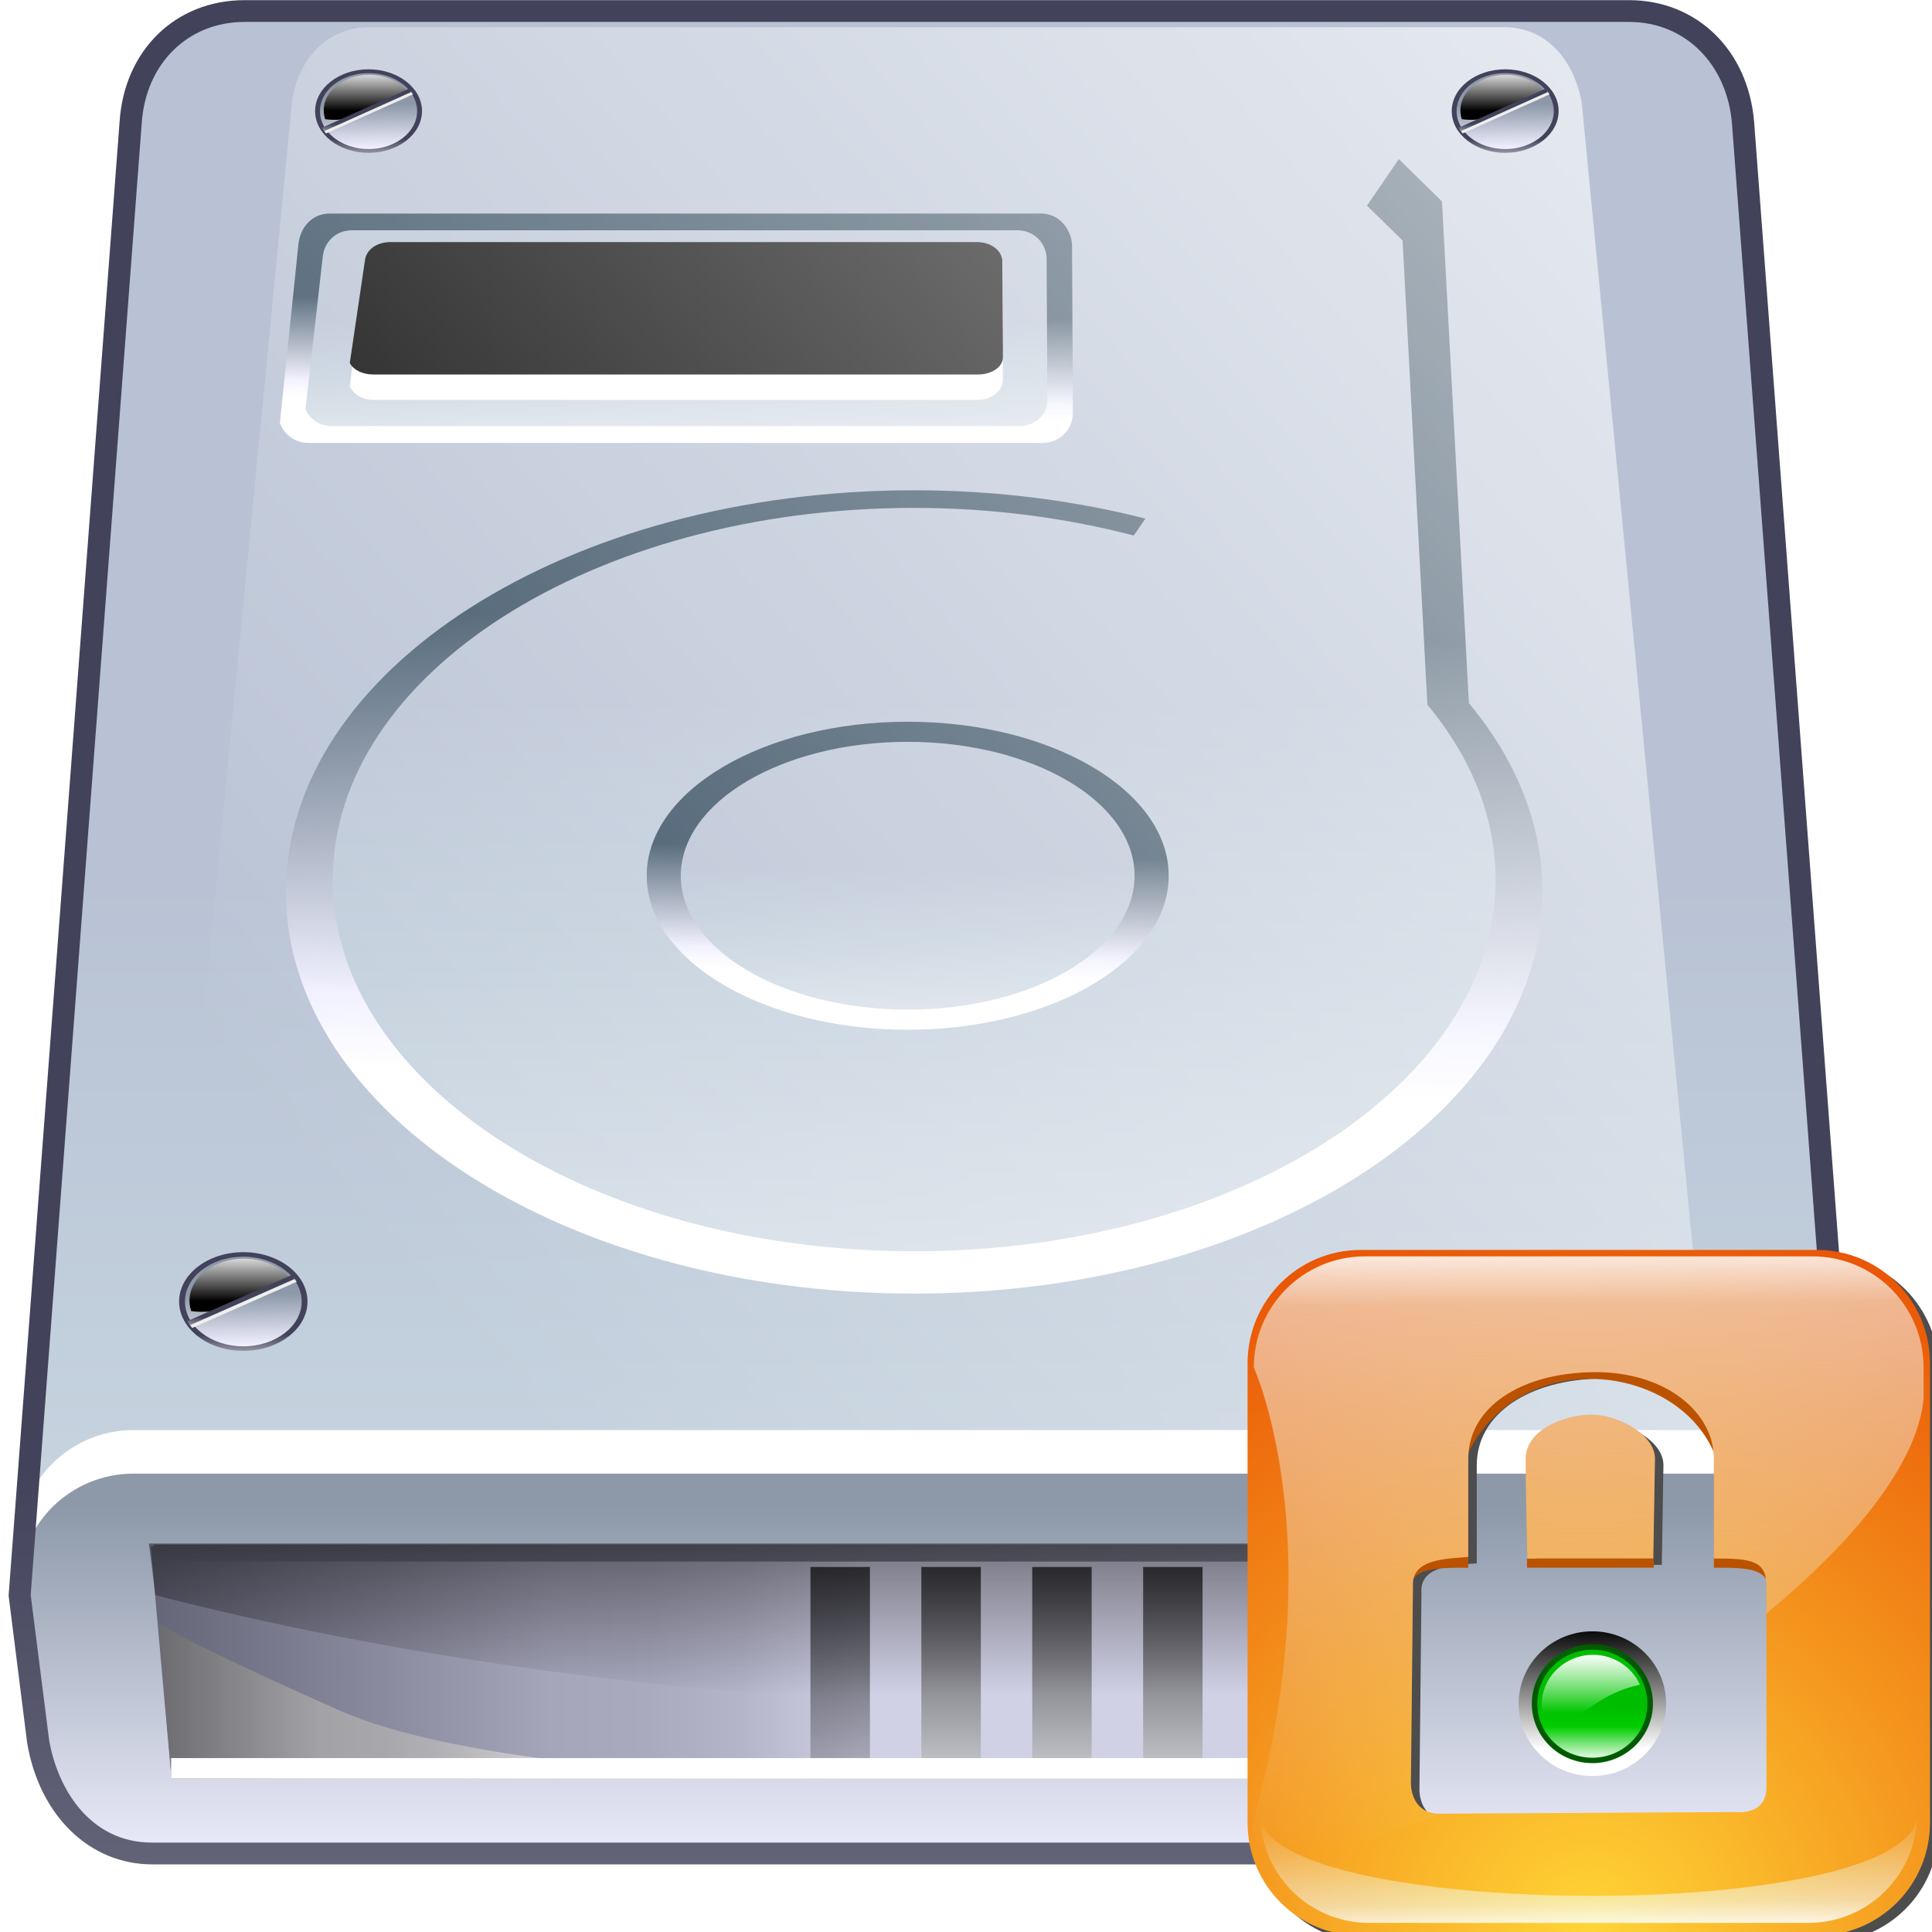<?xml version="1.0" encoding="UTF-8" standalone="no"?>
<svg
   xmlns:a="http://ns.adobe.com/AdobeSVGViewerExtensions/3.0/"
   xmlns:dc="http://purl.org/dc/elements/1.1/"
   xmlns:cc="http://creativecommons.org/ns#"
   xmlns:rdf="http://www.w3.org/1999/02/22-rdf-syntax-ns#"
   xmlns:svg="http://www.w3.org/2000/svg"
   xmlns="http://www.w3.org/2000/svg"
   xmlns:xlink="http://www.w3.org/1999/xlink"
   xmlns:sodipodi="http://sodipodi.sourceforge.net/DTD/sodipodi-0.dtd"
   xmlns:inkscape="http://www.inkscape.org/namespaces/inkscape"
   width="32mm"
   height="32mm"
   viewBox="-0.135 -0.009 114 117"
   overflow="visible"
   enable-background="new -0.135 -0.009 114 117"
   xml:space="preserve"
   id="svg5051"
   sodipodi:version="0.32"
   inkscape:version="0.92.2 5c3e80d, 2017-08-06"
   sodipodi:docname="stegfs.svg"
   version="1.1"><defs
     id="defs5651"><linearGradient
       inkscape:collect="always"
       xlink:href="#XMLID_1_"
       id="linearGradient5657"
       gradientUnits="userSpaceOnUse"
       x1="57.165"
       y1="178.789"
       x2="57.165"
       y2="55.42" /><linearGradient
       inkscape:collect="always"
       xlink:href="#XMLID_2_"
       id="linearGradient5658"
       gradientUnits="userSpaceOnUse"
       x1="57.165"
       y1="122.151"
       x2="57.165"
       y2="94.593" /><linearGradient
       inkscape:collect="always"
       xlink:href="#XMLID_3_"
       id="linearGradient5659"
       gradientUnits="userSpaceOnUse"
       x1="57.165"
       y1="162.114"
       x2="57.164"
       y2="91.85" /><linearGradient
       inkscape:collect="always"
       xlink:href="#XMLID_4_"
       id="linearGradient5660"
       gradientUnits="userSpaceOnUse"
       x1="52.548"
       y1="104.32"
       x2="8.753"
       y2="104.32" /><linearGradient
       inkscape:collect="always"
       xlink:href="#XMLID_5_"
       id="linearGradient5661"
       gradientUnits="userSpaceOnUse"
       x1="78.529"
       y1="115.325"
       x2="78.529"
       y2="98.078" /><linearGradient
       inkscape:collect="always"
       xlink:href="#XMLID_6_"
       id="linearGradient5662"
       gradientUnits="userSpaceOnUse"
       x1="71.701"
       y1="115.325"
       x2="71.701"
       y2="98.078" /><linearGradient
       inkscape:collect="always"
       xlink:href="#XMLID_7_"
       id="linearGradient5663"
       gradientUnits="userSpaceOnUse"
       x1="64.871"
       y1="115.325"
       x2="64.871"
       y2="98.078" /><linearGradient
       inkscape:collect="always"
       xlink:href="#XMLID_8_"
       id="linearGradient5664"
       gradientUnits="userSpaceOnUse"
       x1="58.044"
       y1="115.325"
       x2="58.044"
       y2="98.078" /><linearGradient
       inkscape:collect="always"
       xlink:href="#XMLID_9_"
       id="linearGradient5665"
       gradientUnits="userSpaceOnUse"
       x1="51.214"
       y1="115.325"
       x2="51.214"
       y2="98.078" /><linearGradient
       inkscape:collect="always"
       xlink:href="#XMLID_10_"
       id="linearGradient5666"
       gradientUnits="userSpaceOnUse"
       x1="33.728"
       y1="106.732"
       x2="9.236"
       y2="106.732" /><linearGradient
       inkscape:collect="always"
       xlink:href="#XMLID_11_"
       id="linearGradient5667"
       gradientUnits="userSpaceOnUse"
       x1="48.765"
       y1="115.318"
       x2="40.905"
       y2="74.569" /><linearGradient
       inkscape:collect="always"
       xlink:href="#XMLID_12_"
       id="linearGradient5668"
       gradientUnits="userSpaceOnUse"
       x1="45.181"
       y1="106.351"
       x2="45.181"
       y2="91.238" /><linearGradient
       inkscape:collect="always"
       xlink:href="#XMLID_13_"
       id="linearGradient5669"
       gradientUnits="userSpaceOnUse"
       x1="97.537"
       y1="109.754"
       x2="97.537"
       y2="102.057" /><linearGradient
       inkscape:collect="always"
       xlink:href="#XMLID_14_"
       id="linearGradient5670"
       gradientUnits="userSpaceOnUse"
       x1="97.536"
       y1="113.801"
       x2="97.536"
       y2="107.157" /><linearGradient
       inkscape:collect="always"
       xlink:href="#XMLID_15_"
       id="linearGradient5671"
       gradientUnits="userSpaceOnUse"
       x1="93.163"
       y1="100.348"
       x2="95.823"
       y2="104.337" /><linearGradient
       inkscape:collect="always"
       xlink:href="#XMLID_16_"
       id="linearGradient5672"
       gradientUnits="userSpaceOnUse"
       x1="97.438"
       y1="103.69"
       x2="97.438"
       y2="107.485" /><linearGradient
       inkscape:collect="always"
       xlink:href="#XMLID_17_"
       id="linearGradient5673"
       gradientUnits="userSpaceOnUse"
       x1="55.388"
       y1="68"
       x2="56.299"
       y2="39.301" /><linearGradient
       inkscape:collect="always"
       xlink:href="#XMLID_18_"
       id="linearGradient5674"
       gradientUnits="userSpaceOnUse"
       x1="55.77"
       y1="114.116"
       x2="55.77"
       y2="43.821" /><linearGradient
       inkscape:collect="always"
       xlink:href="#XMLID_19_"
       id="linearGradient5675"
       gradientUnits="userSpaceOnUse"
       x1="55.176"
       y1="61.081"
       x2="55.42"
       y2="53.392" /><linearGradient
       inkscape:collect="always"
       xlink:href="#XMLID_20_"
       id="linearGradient5676"
       gradientUnits="userSpaceOnUse"
       x1="55.371"
       y1="72.432"
       x2="55.371"
       y2="54.501" /><linearGradient
       inkscape:collect="always"
       xlink:href="#XMLID_21_"
       id="linearGradient5677"
       gradientUnits="userSpaceOnUse"
       x1="41.144"
       y1="25.618"
       x2="41.343"
       y2="19.323" /><linearGradient
       inkscape:collect="always"
       xlink:href="#XMLID_22_"
       id="linearGradient5678"
       gradientUnits="userSpaceOnUse"
       x1="41.125"
       y1="33.374"
       x2="41.125"
       y2="20.262" /><linearGradient
       inkscape:collect="always"
       xlink:href="#XMLID_23_"
       id="linearGradient5679"
       gradientUnits="userSpaceOnUse"
       x1="138.234"
       y1="-17.351"
       x2="23.444"
       y2="79.674" /><linearGradient
       inkscape:collect="always"
       xlink:href="#XMLID_24_"
       id="linearGradient5680"
       gradientUnits="userSpaceOnUse"
       x1="14.532"
       y1="86.127"
       x2="14.447"
       y2="81.227" /><linearGradient
       inkscape:collect="always"
       xlink:href="#XMLID_25_"
       id="linearGradient5681"
       gradientUnits="userSpaceOnUse"
       x1="14.35"
       y1="78.496"
       x2="14.35"
       y2="81.653" /><linearGradient
       inkscape:collect="always"
       xlink:href="#XMLID_26_"
       id="linearGradient5682"
       gradientUnits="userSpaceOnUse"
       x1="14.455"
       y1="84.905"
       x2="14.455"
       y2="83.75" /><linearGradient
       inkscape:collect="always"
       xlink:href="#XMLID_27_"
       id="linearGradient5683"
       gradientUnits="userSpaceOnUse"
       x1="14.307"
       y1="83.223"
       x2="14.307"
       y2="82.636" /><linearGradient
       inkscape:collect="always"
       xlink:href="#XMLID_28_"
       id="linearGradient5684"
       gradientUnits="userSpaceOnUse"
       x1="98.617"
       y1="86.127"
       x2="98.532"
       y2="81.227" /><linearGradient
       inkscape:collect="always"
       xlink:href="#XMLID_29_"
       id="linearGradient5685"
       gradientUnits="userSpaceOnUse"
       x1="98.436"
       y1="78.496"
       x2="98.436"
       y2="81.653" /><linearGradient
       inkscape:collect="always"
       xlink:href="#XMLID_30_"
       id="linearGradient5686"
       gradientUnits="userSpaceOnUse"
       x1="98.54"
       y1="84.905"
       x2="98.54"
       y2="83.75" /><linearGradient
       inkscape:collect="always"
       xlink:href="#XMLID_31_"
       id="linearGradient5687"
       gradientUnits="userSpaceOnUse"
       x1="98.393"
       y1="83.223"
       x2="98.393"
       y2="82.636" /><linearGradient
       inkscape:collect="always"
       xlink:href="#XMLID_32_"
       id="linearGradient5688"
       gradientUnits="userSpaceOnUse"
       x1="22.233"
       y1="10.741"
       x2="22.162"
       y2="6.59" /><linearGradient
       inkscape:collect="always"
       xlink:href="#XMLID_33_"
       id="linearGradient5689"
       gradientUnits="userSpaceOnUse"
       x1="22.081"
       y1="4.278"
       x2="22.081"
       y2="6.949" /><linearGradient
       inkscape:collect="always"
       xlink:href="#XMLID_34_"
       id="linearGradient5690"
       gradientUnits="userSpaceOnUse"
       x1="22.168"
       y1="9.703"
       x2="22.168"
       y2="8.725" /><linearGradient
       inkscape:collect="always"
       xlink:href="#XMLID_35_"
       id="linearGradient5691"
       gradientUnits="userSpaceOnUse"
       x1="22.044"
       y1="8.279"
       x2="22.044"
       y2="7.782" /><linearGradient
       inkscape:collect="always"
       xlink:href="#XMLID_36_"
       id="linearGradient5692"
       gradientUnits="userSpaceOnUse"
       x1="92.232"
       y1="10.74"
       x2="92.16"
       y2="6.591" /><linearGradient
       inkscape:collect="always"
       xlink:href="#XMLID_37_"
       id="linearGradient5693"
       gradientUnits="userSpaceOnUse"
       x1="92.082"
       y1="4.278"
       x2="92.082"
       y2="6.949" /><linearGradient
       inkscape:collect="always"
       xlink:href="#XMLID_38_"
       id="linearGradient5694"
       gradientUnits="userSpaceOnUse"
       x1="92.168"
       y1="9.703"
       x2="92.168"
       y2="8.725" /><linearGradient
       inkscape:collect="always"
       xlink:href="#XMLID_39_"
       id="linearGradient5695"
       gradientUnits="userSpaceOnUse"
       x1="92.044"
       y1="8.279"
       x2="92.044"
       y2="7.782" /><filter
       inkscape:collect="always"
       id="filter26743"><feGaussianBlur
         inkscape:collect="always"
         stdDeviation="1.745"
         id="feGaussianBlur26745" /></filter><radialGradient
       inkscape:collect="always"
       xlink:href="#linearGradient26493"
       id="radialGradient26679"
       gradientUnits="userSpaceOnUse"
       gradientTransform="matrix(2.297,0,0,2.307,-262.783,-156.167)"
       cx="202.644"
       cy="119.648"
       fx="202.644"
       fy="119.648"
       r="58.284" /><linearGradient
       id="linearGradient26493"><stop
         style="stop-color:#ffd536;stop-opacity:1;"
         offset="0"
         id="stop26495" /><stop
         style="stop-color:#e84b01;stop-opacity:1;"
         offset="1"
         id="stop26497" /></linearGradient><linearGradient
       inkscape:collect="always"
       xlink:href="#linearGradient26559"
       id="linearGradient26681"
       gradientUnits="userSpaceOnUse"
       x1="202.153"
       y1="4.564"
       x2="202.915"
       y2="106.53" /><linearGradient
       id="linearGradient26559"><stop
         id="stop26561"
         offset="0"
         style="stop-color:#ffffff;stop-opacity:0.862;" /><stop
         style="stop-color:#f3ffff;stop-opacity:0.561;"
         offset="0.083"
         id="stop26563" /><stop
         id="stop26565"
         offset="1"
         style="stop-color:#e8ffff;stop-opacity:0" /></linearGradient><linearGradient
       inkscape:collect="always"
       xlink:href="#linearGradient26578"
       id="linearGradient26683"
       gradientUnits="userSpaceOnUse"
       x1="200.474"
       y1="118.723"
       x2="200.203"
       y2="99.468" /><linearGradient
       id="linearGradient26578"><stop
         style="stop-color:#ffffff;stop-opacity:0.862;"
         offset="0"
         id="stop26580" /><stop
         id="stop26582"
         offset="0.196"
         style="stop-color:#f3ffff;stop-opacity:0.561;" /><stop
         style="stop-color:#e8ffff;stop-opacity:0"
         offset="1"
         id="stop26584" /></linearGradient></defs><sodipodi:namedview
     id="base"
     pagecolor="#ffffff"
     bordercolor="#666666"
     borderopacity="1.0"
     inkscape:pageopacity="0.0"
     inkscape:pageshadow="2"
     inkscape:zoom="4.9119412"
     inkscape:cx="25.033687"
     inkscape:cy="44.801986"
     inkscape:window-width="1990"
     inkscape:window-height="1320"
     inkscape:window-x="644"
     inkscape:window-y="341"
     inkscape:current-layer="svg5051"
     showgrid="true"
     inkscape:window-maximized="0"
     showguides="false"><inkscape:grid
       type="xygrid"
       id="grid283" /></sodipodi:namedview><g
     id="g4196"
     transform="matrix(0.965,0,0,0.965,-0.039,0)"><g
       transform="matrix(1.019,0,0,1,-1.114,0)"
       id="Layer_1_2_"><g
         id="g5055"><linearGradient
           y2="55.42"
           x2="57.165"
           y1="178.789"
           x1="57.165"
           gradientUnits="userSpaceOnUse"
           id="XMLID_1_"><stop
             id="stop5059"
             style="stop-color:rgb(255,255,255)"
             offset="0" /><stop
             id="stop5061"
             style="stop-color:rgb(194,207,220)"
             offset="0.764" /><stop
             id="stop5063"
             style="stop-color:rgb(184,194,212)"
             offset="1" /></linearGradient><path
           inkscape:connector-curvature="0"
           id="path5066"
           style="fill:url(#linearGradient5657)"
           d="M 106.815,7.704 C 106.494,3.683 103.671,0.683 99.794,0.683 h -85.26 c -3.877,0 -6.769,2.913 -7.021,7.021 l -6.833,92.47 1.137,9.111 c 0.633,3.815 3.146,7.021 7.023,7.021 h 96.648 c 3.877,0 6.48,-3.157 7.021,-7.021 l 1.14,-9.111 z" /><path
           inkscape:connector-curvature="0"
           id="path5068"
           style="fill:#ffffff"
           d="M 106.626,89.736 H 7.702 c -3.877,0 -7.021,3.142 -7.021,7.021 l 1.137,9.113 c 0.633,3.813 3.146,7.021 7.023,7.021 h 96.648 c 3.877,0 6.48,-3.159 7.021,-7.021 l 1.14,-9.113 c -0.001,-3.879 -3.147,-7.021 -7.024,-7.021 z" /><linearGradient
           y2="94.593"
           x2="57.165"
           y1="122.151"
           x1="57.165"
           gradientUnits="userSpaceOnUse"
           id="XMLID_2_"><stop
             id="stop5072"
             style="stop-color:rgb(255,255,255)"
             offset="0" /><stop
             id="stop5074"
             style="stop-color:rgb(240,240,255)"
             offset="0.163" /><stop
             id="stop5076"
             style="stop-color:rgb(141,153,169)"
             offset="1" /></linearGradient><path
           inkscape:connector-curvature="0"
           id="path5079"
           style="fill:url(#linearGradient5658)"
           d="M 106.626,92.468 H 7.702 c -3.877,0 -7.021,3.146 -7.021,7.021 l 1.137,9.113 c 0.633,3.813 3.146,7.021 7.023,7.021 h 96.648 c 3.877,0 6.48,-3.156 7.021,-7.021 l 1.14,-9.113 c -0.001,-3.875 -3.147,-7.021 -7.024,-7.021 z" /><path
           inkscape:connector-curvature="0"
           id="path5081"
           style="fill:none"
           d="m 99.796,1.366 h -85.26 c -3.5,0 -6.107,2.625 -6.34,6.388 L 2.717,81.758 c 1.247,-1.109 2.889,-1.787 4.689,-1.787 h 99.516 c 1.799,0 3.437,0.674 4.683,1.783 -1.993,-26.979 -5.468,-73.989 -5.469,-73.995 -0.3,-3.763 -2.907,-6.393 -6.34,-6.393 z" /><linearGradient
           y2="91.85"
           x2="57.165"
           y1="162.114"
           x1="57.165"
           gradientUnits="userSpaceOnUse"
           id="XMLID_3_"><stop
             id="stop5085"
             style="stop-color:rgb(158,158,172)"
             offset="0" /><stop
             id="stop5087"
             style="stop-color:rgb(66,66,91)"
             offset="1" /></linearGradient><path
           inkscape:connector-curvature="0"
           id="path5090"
           style="fill:url(#linearGradient5659)"
           d="M 113.104,83.665 107.499,7.65 C 107.14,3.146 103.973,0 99.796,0 H 14.536 C 10.279,0 7.111,3.15 6.832,7.663 L 1.216,83.678 0,100.123 1.143,109.37 c 0.757,4.568 3.849,7.621 7.7,7.621 h 96.649 c 3.967,0 7.061,-3.059 7.697,-7.61 l 1.14,-9.12 z m -1.269,25.537 c -0.448,3.191 -2.583,6.422 -6.344,6.422 H 8.842 c -3.896,0 -5.855,-3.476 -6.348,-6.449 L 1.36,100.091 2.716,81.758 8.196,7.754 c 0.232,-3.763 2.84,-6.388 6.34,-6.388 h 85.26 c 3.434,0 6.04,2.629 6.34,6.393 0.001,0.006 3.476,47.017 5.469,73.995 0.802,10.854 1.365,18.471 1.365,18.471 z" /><g
           id="g5092"><g
             id="g5094"><g
               id="g5096"><linearGradient
                 y2="104.32"
                 x2="8.753"
                 y1="104.32"
                 x1="52.548"
                 gradientUnits="userSpaceOnUse"
                 id="XMLID_4_"><stop
                   id="stop5100"
                   style="stop-color:rgb(209,209,230)"
                   offset="0" /><stop
                   id="stop5102"
                   style="stop-color:rgb(201,201,222)"
                   offset="0.042" /><stop
                   id="stop5104"
                   style="stop-color:rgb(181,181,202)"
                   offset="0.169" /><stop
                   id="stop5106"
                   style="stop-color:rgb(170,170,191)"
                   offset="0.299" /><stop
                   id="stop5108"
                   style="stop-color:rgb(166,166,187)"
                   offset="0.433" /><stop
                   id="stop5110"
                   style="stop-color:rgb(102,102,121)"
                   offset="0.994" /></linearGradient><path
                 inkscape:connector-curvature="0"
                 id="path5113"
                 style="fill:url(#linearGradient5660)"
                 d="M 80.489,111.606 H 10.032 L 8.753,97.034 h 71.736 z" /><linearGradient
                 y2="98.078"
                 x2="78.529"
                 y1="115.325"
                 x1="78.529"
                 gradientUnits="userSpaceOnUse"
                 id="XMLID_5_"><stop
                   id="stop5117"
                   style="stop-opacity:0;stop-color:rgb(0,0,0)"
                   offset="1%" /><stop
                   id="stop5119"
                   style="stop-color:rgb(0,0,0)"
                   offset="100%" /></linearGradient><path
                 inkscape:connector-curvature="0"
                 id="path5122"
                 style="opacity:0.7;fill:url(#linearGradient5661)"
                 d="M 80.358,98.326 H 76.7 v 12.045 h 3.658 z"
                 a:adobe-blending-mode="multiply" /><linearGradient
                 y2="98.078"
                 x2="71.701"
                 y1="115.325"
                 x1="71.701"
                 gradientUnits="userSpaceOnUse"
                 id="XMLID_6_"><stop
                   id="stop5126"
                   style="stop-color:rgb(255,255,255)"
                   offset="0" /><stop
                   id="stop5128"
                   style="stop-color:rgb(0,0,0)"
                   offset="1" /></linearGradient><path
                 inkscape:connector-curvature="0"
                 id="path5131"
                 style="opacity:0.7;fill:url(#linearGradient5662)"
                 d="m 73.53,98.326 h -3.659 v 12.045 h 3.659 z"
                 a:adobe-blending-mode="multiply" /><linearGradient
                 y2="98.078"
                 x2="64.871"
                 y1="115.325"
                 x1="64.871"
                 gradientUnits="userSpaceOnUse"
                 id="XMLID_7_"><stop
                   id="stop5135"
                   style="stop-color:rgb(255,255,255)"
                   offset="0" /><stop
                   id="stop5137"
                   style="stop-color:rgb(0,0,0)"
                   offset="1" /></linearGradient><path
                 inkscape:connector-curvature="0"
                 id="path5140"
                 style="opacity:0.7;fill:url(#linearGradient5663)"
                 d="m 66.702,98.326 h -3.661 v 12.045 h 3.661 z"
                 a:adobe-blending-mode="multiply" /><linearGradient
                 y2="98.078"
                 x2="58.044"
                 y1="115.325"
                 x1="58.044"
                 gradientUnits="userSpaceOnUse"
                 id="XMLID_8_"><stop
                   id="stop5144"
                   style="stop-color:rgb(255,255,255)"
                   offset="0" /><stop
                   id="stop5146"
                   style="stop-color:rgb(0,0,0)"
                   offset="1" /></linearGradient><path
                 inkscape:connector-curvature="0"
                 id="path5149"
                 style="opacity:0.7;fill:url(#linearGradient5664)"
                 d="m 59.875,98.326 h -3.663 v 12.045 h 3.663 z"
                 a:adobe-blending-mode="multiply" /><linearGradient
                 y2="98.078"
                 x2="51.214"
                 y1="115.325"
                 x1="51.214"
                 gradientUnits="userSpaceOnUse"
                 id="XMLID_9_"><stop
                   id="stop5153"
                   style="stop-opacity:0;stop-color:rgb(0,0,0)"
                   offset="0%" /><stop
                   id="stop5155"
                   style="stop-color:rgb(0,0,0)"
                   offset="100%" /></linearGradient><path
                 inkscape:connector-curvature="0"
                 id="path5158"
                 style="opacity:0.7;fill:url(#linearGradient5665)"
                 d="m 53.045,98.326 h -3.663 v 12.045 h 3.663 z"
                 a:adobe-blending-mode="multiply" /><linearGradient
                 y2="106.732"
                 x2="9.236"
                 y1="106.732"
                 x1="33.728"
                 gradientUnits="userSpaceOnUse"
                 id="XMLID_10_"><stop
                   id="stop5162"
                   style="stop-color:rgb(227,227,227)"
                   offset="0" /><stop
                   id="stop5164"
                   style="stop-color:rgb(206,206,206)"
                   offset="0.123" /><stop
                   id="stop5166"
                   style="stop-color:rgb(186,186,186)"
                   offset="0.277" /><stop
                   id="stop5168"
                   style="stop-color:rgb(175,175,175)"
                   offset="0.433" /><stop
                   id="stop5170"
                   style="stop-color:rgb(171,171,171)"
                   offset="0.596" /><stop
                   id="stop5172"
                   style="stop-color:rgb(110,110,110)"
                   offset="1" /></linearGradient><path
                 inkscape:connector-curvature="0"
                 id="path5175"
                 style="opacity:0.8;fill:url(#linearGradient5666)"
                 d="m 20.364,107.323 c 8.808,3.979 28.99,4.283 28.99,4.283 H 10.032 l -0.796,-9.749 c -0.001,0 1.187,0.976 11.128,5.466 z"
                 a:adobe-blending-mode="multiply" /><path
                 inkscape:connector-curvature="0"
                 id="path5177"
                 style="fill:#ffffff"
                 d="M 81.663,111.608 H 10.005 v -1.288 h 71.658 z" /><path
                 inkscape:connector-curvature="0"
                 id="path5179"
                 style="fill:#ffffff"
                 d="M 80.459,110.584 V 96.953 h 1.272 v 13.631 z" /><linearGradient
                 y2="74.569"
                 x2="40.905"
                 y1="115.318"
                 x1="48.765"
                 gradientUnits="userSpaceOnUse"
                 id="XMLID_11_"><stop
                   id="stop5183"
                   style="stop-color:rgb(158,158,172)"
                   offset="0" /><stop
                   id="stop5185"
                   style="stop-color:rgb(66,66,91)"
                   offset="1" /></linearGradient><path
                 inkscape:connector-curvature="0"
                 id="path5188"
                 style="fill:url(#linearGradient5667)"
                 d="M 81.708,97.988 H 8.931 v -1.066 h 72.777 z" /></g><linearGradient
               y2="91.238"
               x2="45.181"
               y1="106.351"
               x1="45.181"
               gradientUnits="userSpaceOnUse"
               id="XMLID_12_"><stop
                 id="stop5193"
                 style="stop-opacity:0;stop-color:rgb(0,0,0)"
                 offset="0%" /><stop
                 id="stop5195"
                 style="stop-color:rgb(0,0,0)"
                 offset="100%" /></linearGradient><path
               inkscape:connector-curvature="0"
               id="path5198"
               style="opacity:0.7;fill:url(#linearGradient5668)"
               d="m 8.637,96.857 0.402,3.24 c 13.009,3.439 32.607,6.819 53.424,6.819 6.678,0 13.133,-0.228 19.261,-0.645 V 96.856 H 8.637 Z"
               a:adobe-blending-mode="multiply" /></g><g
             id="g5201"><linearGradient
               y2="102.057"
               x2="97.537"
               y1="109.754"
               x1="97.537"
               gradientUnits="userSpaceOnUse"
               id="XMLID_13_"><stop
                 id="stop5205"
                 style="stop-color:rgb(255,255,255)"
                 offset="0%" /><stop
                 id="stop5207"
                 style="stop-color:rgb(0,0,0)"
                 offset="100%" /></linearGradient><path
               inkscape:connector-curvature="0"
               id="path5210"
               style="fill:url(#linearGradient5669)"
               d="m 102.079,106.908 c 0,2.511 -2.033,4.539 -4.541,4.539 -2.51,0 -4.542,-2.028 -4.542,-4.539 0,-2.508 2.032,-4.543 4.542,-4.543 2.508,0 4.541,2.035 4.541,4.543 z" /><g
               id="g5212"><linearGradient
                 y2="107.157"
                 x2="97.536"
                 y1="113.801"
                 x1="97.536"
                 gradientUnits="userSpaceOnUse"
                 id="XMLID_14_"><stop
                   id="stop5216"
                   style="stop-color:rgb(255,255,255)"
                   offset="0.489" /><stop
                   id="stop5218"
                   style="stop-color:rgb(0,205,0)"
                   offset="0.82" /><stop
                   id="stop5220"
                   style="stop-color:rgb(0,189,0)"
                   offset="1" /></linearGradient><path
                 inkscape:connector-curvature="0"
                 id="path5223"
                 style="fill:url(#linearGradient5670)"
                 d="m 101.096,106.908 c 0,1.969 -1.593,3.561 -3.558,3.561 -1.967,0 -3.562,-1.592 -3.562,-3.561 0,-1.966 1.595,-3.559 3.562,-3.559 1.965,10e-4 3.558,1.593 3.558,3.559 z" /><linearGradient
                 y2="104.337"
                 x2="95.823"
                 y1="100.348"
                 x1="93.163"
                 gradientUnits="userSpaceOnUse"
                 id="XMLID_15_"><stop
                   id="stop5227"
                   style="stop-color:rgb(0,149,0)"
                   offset="0.011" /><stop
                   id="stop5229"
                   style="stop-color:rgb(0,144,0)"
                   offset="0.298" /><stop
                   id="stop5231"
                   style="stop-color:rgb(0,91,0)"
                   offset="1" /></linearGradient><path
                 inkscape:connector-curvature="0"
                 id="path5234"
                 style="fill:url(#linearGradient5671)"
                 d="m 93.808,106.908 c 0,2.058 1.674,3.729 3.73,3.729 2.055,0 3.729,-1.671 3.729,-3.729 0,-2.058 -1.675,-3.727 -3.729,-3.727 -2.057,0.001 -3.73,1.67 -3.73,3.727 z m 0.338,0 c 0,-1.87 1.522,-3.389 3.392,-3.389 1.87,0 3.389,1.519 3.389,3.389 0,1.871 -1.52,3.389 -3.389,3.389 -1.869,0 -3.392,-1.518 -3.392,-3.389 z" /><linearGradient
                 y2="107.485"
                 x2="97.438"
                 y1="103.69"
                 x1="97.438"
                 gradientUnits="userSpaceOnUse"
                 id="XMLID_16_"><stop
                   id="stop5238"
                   style="stop-color:rgb(255,255,255)"
                   offset="0" /><stop
                   id="stop5240"
                   style="stop-color:rgb(233,250,233)"
                   offset="0.115" /><stop
                   id="stop5242"
                   style="stop-color:rgb(176,237,176)"
                   offset="0.354" /><stop
                   id="stop5244"
                   style="stop-color:rgb(87,217,87)"
                   offset="0.694" /><stop
                   id="stop5246"
                   style="stop-color:rgb(0,197,0)"
                   offset="1" /></linearGradient><path
                 inkscape:connector-curvature="0"
                 id="path5249"
                 style="fill:url(#linearGradient5672)"
                 d="m 97.551,107.045 c 1.24,-0.914 2.404,-1.227 2.916,-1.325 -0.49,-1.109 -1.601,-1.881 -2.891,-1.881 -1.749,0 -3.167,1.416 -3.167,3.165 0,0.274 0.036,0.54 0.1,0.793 0.514,0.098 1.767,0.189 3.042,-0.752 z" /></g></g></g><g
           id="g5254"><g
             id="g5256"><linearGradient
               y2="39.301"
               x2="56.299"
               y1="68"
               x1="55.388"
               gradientUnits="userSpaceOnUse"
               id="XMLID_17_"><stop
                 id="stop5260"
                 style="stop-color:rgb(255,255,255)"
                 offset="0" /><stop
                 id="stop5262"
                 style="stop-color:rgb(240,240,255)"
                 offset="0.163" /><stop
                 id="stop5264"
                 style="stop-color:rgb(53,76,96)"
                 offset="1" /></linearGradient><path
               inkscape:connector-curvature="0"
               id="path5267"
               style="fill:url(#linearGradient5673)"
               d="m 91.166,45.768 c -0.38,-0.563 -0.794,-1.112 -1.235,-1.649 L 88.275,12.629 85.619,9.975 70.386,32.632 c -4.513,-1.202 -9.441,-1.874 -14.615,-1.874 -21.371,0 -38.694,11.287 -38.694,25.208 0,13.922 17.323,25.205 38.694,25.205 21.37,0 38.694,-11.283 38.694,-25.205 0,-3.631 -1.179,-7.079 -3.299,-10.198 z" /><linearGradient
               y2="43.821"
               x2="55.77"
               y1="114.116"
               x1="55.77"
               gradientUnits="userSpaceOnUse"
               id="XMLID_18_"><stop
                 id="stop5271"
                 style="stop-color:rgb(255,255,255)"
                 offset="0" /><stop
                 id="stop5273"
                 style="stop-color:rgb(194,207,220)"
                 offset="0.764" /><stop
                 id="stop5275"
                 style="stop-color:rgb(184,194,212)"
                 offset="1" /></linearGradient><path
               inkscape:connector-curvature="0"
               id="path5278"
               style="fill:url(#linearGradient5674)"
               d="M 88.522,45.753 C 88.17,45.231 87.789,44.725 87.378,44.224 L 85.848,15.088 83.391,12.631 69.294,33.598 c -4.174,-1.109 -8.736,-1.734 -13.523,-1.734 -19.776,0 -35.806,10.443 -35.806,23.326 0,12.881 16.03,23.324 35.806,23.324 19.775,0 35.805,-10.443 35.805,-23.324 -10e-4,-3.359 -1.091,-6.552 -3.054,-9.437 z" /><linearGradient
               y2="53.392"
               x2="55.42"
               y1="61.081"
               x1="55.176"
               gradientUnits="userSpaceOnUse"
               id="XMLID_19_"><stop
                 id="stop5282"
                 style="stop-color:rgb(255,255,255)"
                 offset="0" /><stop
                 id="stop5284"
                 style="stop-color:rgb(240,240,255)"
                 offset="0.163" /><stop
                 id="stop5286"
                 style="stop-color:rgb(53,76,96)"
                 offset="1" /></linearGradient><path
               inkscape:connector-curvature="0"
               id="path5289"
               style="fill:url(#linearGradient5675)"
               d="m 71.444,54.947 c 0,5.338 -7.197,9.666 -16.073,9.666 -8.877,0 -16.073,-4.328 -16.073,-9.666 0,-5.335 7.196,-9.664 16.073,-9.664 8.876,0 16.073,4.329 16.073,9.664 z" /><linearGradient
               y2="54.501"
               x2="55.371"
               y1="72.432"
               x1="55.371"
               gradientUnits="userSpaceOnUse"
               id="XMLID_20_"><stop
                 id="stop5293"
                 style="stop-color:rgb(255,255,255)"
                 offset="0" /><stop
                 id="stop5295"
                 style="stop-color:rgb(194,207,220)"
                 offset="0.764" /><stop
                 id="stop5297"
                 style="stop-color:rgb(184,194,212)"
                 offset="1" /></linearGradient><path
               inkscape:connector-curvature="0"
               id="path5300"
               style="fill:url(#linearGradient5676)"
               d="m 69.344,54.947 c 0,4.643 -6.256,8.403 -13.973,8.403 -7.717,0 -13.973,-3.761 -13.973,-8.403 0,-4.641 6.256,-8.402 13.973,-8.402 7.717,0 13.973,3.762 13.973,8.402 z" /></g><g
             id="g5303"><linearGradient
               y2="19.323"
               x2="41.343"
               y1="25.618"
               x1="41.144"
               gradientUnits="userSpaceOnUse"
               id="XMLID_21_"><stop
                 id="stop5307"
                 style="stop-color:rgb(255,255,255)"
                 offset="0" /><stop
                 id="stop5309"
                 style="stop-color:rgb(240,240,255)"
                 offset="0.163" /><stop
                 id="stop5311"
                 style="stop-color:rgb(53,76,96)"
                 offset="1" /></linearGradient><path
               inkscape:connector-curvature="0"
               id="path5314"
               style="fill:url(#linearGradient5677)"
               d="m 65.492,15.311 c -0.103,-1.058 -0.861,-1.92 -1.92,-1.92 H 19.77 c -1.061,0 -1.809,0.846 -1.921,1.92 l -1.14,11.217 c 0.249,0.731 0.933,1.257 1.747,1.257 h 45.231 c 1.023,0 1.853,-0.83 1.853,-1.852 v -1.107 z" /><linearGradient
               y2="20.262"
               x2="41.125"
               y1="33.374"
               x1="41.125"
               gradientUnits="userSpaceOnUse"
               id="XMLID_22_"><stop
                 id="stop5318"
                 style="stop-color:rgb(255,255,255)"
                 offset="0" /><stop
                 id="stop5320"
                 style="stop-color:rgb(194,207,220)"
                 offset="0.764" /><stop
                 id="stop5322"
                 style="stop-color:rgb(184,194,212)"
                 offset="1" /></linearGradient><path
               inkscape:connector-curvature="0"
               id="path5325"
               style="fill:url(#linearGradient5678)"
               d="M 63.923,16.083 C 63.826,15.178 63.118,14.444 62.127,14.444 H 21.146 c -0.994,0 -1.694,0.721 -1.798,1.639 l -1.065,9.576 c 0.232,0.623 0.873,1.074 1.634,1.074 h 42.318 c 0.958,0 1.734,-0.71 1.734,-1.583 v -0.945 z" /><path
               inkscape:connector-curvature="0"
               id="path5327"
               style="fill:#ffffff"
               d="m 61.194,16.5 c -0.085,-0.729 -0.708,-1.321 -1.58,-1.321 h -36.08 c -0.874,0 -1.49,0.582 -1.582,1.321 l -0.939,7.722 c 0.206,0.501 0.77,0.864 1.439,0.864 h 37.255 c 0.843,0 1.528,-0.571 1.528,-1.276 v -0.76 z" /><path
               inkscape:connector-curvature="0"
               id="path5329"
               d="m 61.194,16.288 c -0.085,-0.612 -0.708,-1.109 -1.58,-1.109 h -36.08 c -0.874,0 -1.49,0.489 -1.582,1.109 l -0.939,6.478 c 0.206,0.422 0.77,0.726 1.439,0.726 h 37.255 c 0.843,0 1.528,-0.479 1.528,-1.07 v -0.639 z" /></g></g><linearGradient
           y2="79.674"
           x2="23.444"
           y1="-17.351"
           x1="138.234"
           gradientUnits="userSpaceOnUse"
           id="XMLID_23_"><stop
             id="stop5335"
             style="stop-color:rgb(255,255,255)"
             offset="5.747%" /><stop
             id="stop5337"
             style="stop-opacity:0;stop-color:rgb(255,255,255)"
             offset="100%" /></linearGradient><path
           inkscape:connector-curvature="0"
           id="path5340"
           style="opacity:0.85;fill:url(#linearGradient5679)"
           d="M 92.102,1.697 H 22.228 c -2.638,0 -4.411,2.024 -4.777,4.687 L 9.388,91.186 h 4.277 87.001 4.275 L 96.877,6.384 C 96.39,3.782 94.74,1.697 92.102,1.697 Z"
           a:adobe-blending-mode="screen" /><g
           id="g5342"><g
             id="g5344"><g
               id="g5346"><linearGradient
                 y2="81.227"
                 x2="14.447"
                 y1="86.127"
                 x1="14.532"
                 gradientUnits="userSpaceOnUse"
                 id="XMLID_24_"><stop
                   id="stop5350"
                   style="stop-color:rgb(255,255,255)"
                   offset="0" /><stop
                   id="stop5352"
                   style="stop-color:rgb(240,240,255)"
                   offset="0.348" /><stop
                   id="stop5354"
                   style="stop-color:rgb(141,153,169)"
                   offset="1" /><a:midPointStop
                   id="midPointStop5356"
                   style="stop-color:#FFFFFF"
                   offset="0" /><a:midPointStop
                   id="midPointStop5358"
                   style="stop-color:#FFFFFF"
                   offset="0.5" /><a:midPointStop
                   id="midPointStop5360"
                   style="stop-color:#F0F0FF"
                   offset="0.348" /><a:midPointStop
                   id="midPointStop5362"
                   style="stop-color:#F0F0FF"
                   offset="0.5" /><a:midPointStop
                   id="midPointStop5364"
                   style="stop-color:#8D99A9"
                   offset="1" /></linearGradient><path
                 inkscape:connector-curvature="0"
                 id="path5367"
                 style="fill:url(#linearGradient5680)"
                 d="m 18.229,81.667 c 0,1.632 -1.689,2.954 -3.774,2.954 -2.083,0 -3.774,-1.322 -3.774,-2.954 0,-1.631 1.691,-2.955 3.774,-2.955 2.085,0 3.774,1.324 3.774,2.955 z" /><linearGradient
                 y2="81.653"
                 x2="14.35"
                 y1="78.496"
                 x1="14.35"
                 gradientUnits="userSpaceOnUse"
                 id="XMLID_25_"><stop
                   id="stop5371"
                   style="stop-color:rgb(255,255,255)"
                   offset="0" /><stop
                   id="stop5373"
                   style="stop-color:rgb(0,0,0)"
                   offset="1" /><a:midPointStop
                   id="midPointStop5375"
                   style="stop-color:#FFFFFF"
                   offset="0" /><a:midPointStop
                   id="midPointStop5377"
                   style="stop-color:#FFFFFF"
                   offset="0.5" /><a:midPointStop
                   id="midPointStop5379"
                   style="stop-color:#000000"
                   offset="1" /></linearGradient><path
                 inkscape:connector-curvature="0"
                 id="path5382"
                 style="fill:url(#linearGradient5681)"
                 d="m 14.47,81.644 c 1.314,-0.759 2.549,-1.019 3.091,-1.1 -0.521,-0.922 -1.697,-1.564 -3.068,-1.564 -1.852,0 -3.354,1.178 -3.354,2.63 0,0.226 0.039,0.448 0.106,0.657 0.546,0.08 1.873,0.157 3.225,-0.623 z"
                 a:adobe-blending-mode="screen" /><linearGradient
                 y2="83.75"
                 x2="14.455"
                 y1="84.905"
                 x1="14.455"
                 gradientUnits="userSpaceOnUse"
                 id="XMLID_26_"><stop
                   id="stop5386"
                   style="stop-color:rgb(158,158,172)"
                   offset="0" /><stop
                   id="stop5388"
                   style="stop-color:rgb(66,66,91)"
                   offset="1" /><a:midPointStop
                   id="midPointStop5390"
                   style="stop-color:#9E9EAC"
                   offset="0" /><a:midPointStop
                   id="midPointStop5392"
                   style="stop-color:#9E9EAC"
                   offset="0.5" /><a:midPointStop
                   id="midPointStop5394"
                   style="stop-color:#42425B"
                   offset="1" /></linearGradient><path
                 inkscape:connector-curvature="0"
                 id="path5397"
                 style="fill:url(#linearGradient5682)"
                 d="m 10.501,81.667 c 0,1.707 1.773,3.097 3.953,3.097 2.18,0 3.953,-1.39 3.953,-3.097 0,-1.707 -1.773,-3.096 -3.953,-3.096 -2.18,0 -3.953,1.389 -3.953,3.096 z m 0.359,0 c 0,-1.552 1.612,-2.814 3.595,-2.814 1.982,0 3.594,1.263 3.594,2.814 0,1.551 -1.612,2.813 -3.594,2.813 -1.983,-0.001 -3.595,-1.261 -3.595,-2.813 z" /><g
                 id="g5399"><path
                   inkscape:connector-curvature="0"
                   id="path5401"
                   style="fill:#eeeeee"
                   d="m 11.307,83.327 6.437,-2.896 -0.182,-0.247 -6.438,2.894 z" /><linearGradient
                   y2="82.636"
                   x2="14.307"
                   y1="83.223"
                   x1="14.307"
                   gradientUnits="userSpaceOnUse"
                   id="XMLID_27_"><stop
                     id="stop5405"
                     style="stop-color:rgb(158,158,172)"
                     offset="0" /><stop
                     id="stop5407"
                     style="stop-color:rgb(66,66,91)"
                     offset="1" /><a:midPointStop
                     id="midPointStop5409"
                     style="stop-color:#9E9EAC"
                     offset="0" /><a:midPointStop
                     id="midPointStop5411"
                     style="stop-color:#9E9EAC"
                     offset="0.5" /><a:midPointStop
                     id="midPointStop5413"
                     style="stop-color:#42425B"
                     offset="1" /></linearGradient><path
                   inkscape:connector-curvature="0"
                   id="path5416"
                   style="fill:url(#linearGradient5683)"
                   d="m 11.18,83.15 6.435,-2.896 -0.182,-0.248 -6.434,2.895 z" /></g></g><g
               id="g5420"><linearGradient
                 y2="81.227"
                 x2="98.532"
                 y1="86.127"
                 x1="98.617"
                 gradientUnits="userSpaceOnUse"
                 id="XMLID_28_"><stop
                   id="stop5424"
                   style="stop-color:rgb(255,255,255)"
                   offset="0" /><stop
                   id="stop5426"
                   style="stop-color:rgb(240,240,255)"
                   offset="0.348" /><stop
                   id="stop5428"
                   style="stop-color:rgb(141,153,169)"
                   offset="1" /><a:midPointStop
                   id="midPointStop5430"
                   style="stop-color:#FFFFFF"
                   offset="0" /><a:midPointStop
                   id="midPointStop5432"
                   style="stop-color:#FFFFFF"
                   offset="0.5" /><a:midPointStop
                   id="midPointStop5434"
                   style="stop-color:#F0F0FF"
                   offset="0.348" /><a:midPointStop
                   id="midPointStop5436"
                   style="stop-color:#F0F0FF"
                   offset="0.5" /><a:midPointStop
                   id="midPointStop5438"
                   style="stop-color:#8D99A9"
                   offset="1" /></linearGradient><path
                 inkscape:connector-curvature="0"
                 id="path5441"
                 style="fill:url(#linearGradient5684)"
                 d="m 102.313,81.667 c 0,1.632 -1.689,2.954 -3.772,2.954 -2.085,0 -3.774,-1.322 -3.774,-2.954 0,-1.631 1.689,-2.955 3.774,-2.955 2.083,0 3.772,1.324 3.772,2.955 z" /><linearGradient
                 y2="81.653"
                 x2="98.437"
                 y1="78.496"
                 x1="98.437"
                 gradientUnits="userSpaceOnUse"
                 id="XMLID_29_"><stop
                   id="stop5445"
                   style="stop-color:rgb(255,255,255)"
                   offset="0" /><stop
                   id="stop5447"
                   style="stop-color:rgb(0,0,0)"
                   offset="1" /><a:midPointStop
                   id="midPointStop5449"
                   style="stop-color:#FFFFFF"
                   offset="0" /><a:midPointStop
                   id="midPointStop5451"
                   style="stop-color:#FFFFFF"
                   offset="0.5" /><a:midPointStop
                   id="midPointStop5453"
                   style="stop-color:#000000"
                   offset="1" /></linearGradient><path
                 inkscape:connector-curvature="0"
                 id="path5456"
                 style="fill:url(#linearGradient5685)"
                 d="m 98.557,81.644 c 1.313,-0.759 2.549,-1.019 3.091,-1.1 -0.521,-0.922 -1.698,-1.564 -3.067,-1.564 -1.853,0 -3.354,1.178 -3.354,2.63 0,0.226 0.036,0.448 0.106,0.657 0.542,0.08 1.871,0.157 3.224,-0.623 z"
                 a:adobe-blending-mode="screen" /><linearGradient
                 y2="83.75"
                 x2="98.54"
                 y1="84.905"
                 x1="98.54"
                 gradientUnits="userSpaceOnUse"
                 id="XMLID_30_"><stop
                   id="stop5460"
                   style="stop-color:rgb(158,158,172)"
                   offset="0" /><stop
                   id="stop5462"
                   style="stop-color:rgb(66,66,91)"
                   offset="1" /><a:midPointStop
                   id="midPointStop5464"
                   style="stop-color:#9E9EAC"
                   offset="0" /><a:midPointStop
                   id="midPointStop5466"
                   style="stop-color:#9E9EAC"
                   offset="0.5" /><a:midPointStop
                   id="midPointStop5468"
                   style="stop-color:#42425B"
                   offset="1" /></linearGradient><path
                 inkscape:connector-curvature="0"
                 id="path5471"
                 style="fill:url(#linearGradient5686)"
                 d="m 94.587,81.667 c 0,1.707 1.772,3.097 3.954,3.097 2.18,0 3.952,-1.39 3.952,-3.097 0,-1.707 -1.772,-3.096 -3.952,-3.096 -2.182,0 -3.954,1.389 -3.954,3.096 z m 0.359,0 c 0,-1.552 1.611,-2.814 3.595,-2.814 1.98,0 3.594,1.263 3.594,2.814 0,1.551 -1.613,2.813 -3.594,2.813 -1.983,-0.001 -3.595,-1.261 -3.595,-2.813 z" /><g
                 id="g5473"><path
                   inkscape:connector-curvature="0"
                   id="path5475"
                   style="fill:#eeeeee"
                   d="m 95.394,83.327 6.435,-2.896 -0.181,-0.247 -6.436,2.894 z" /><linearGradient
                   y2="82.636"
                   x2="98.393"
                   y1="83.223"
                   x1="98.393"
                   gradientUnits="userSpaceOnUse"
                   id="XMLID_31_"><stop
                     id="stop5479"
                     style="stop-color:rgb(158,158,172)"
                     offset="0" /><stop
                     id="stop5481"
                     style="stop-color:rgb(66,66,91)"
                     offset="1" /><a:midPointStop
                     id="midPointStop5483"
                     style="stop-color:#9E9EAC"
                     offset="0" /><a:midPointStop
                     id="midPointStop5485"
                     style="stop-color:#9E9EAC"
                     offset="0.5" /><a:midPointStop
                     id="midPointStop5487"
                     style="stop-color:#42425B"
                     offset="1" /></linearGradient><path
                   inkscape:connector-curvature="0"
                   id="path5490"
                   style="fill:url(#linearGradient5687)"
                   d="m 95.266,83.15 6.435,-2.896 -0.181,-0.248 -6.436,2.895 z" /></g></g></g><g
             id="g5495"><g
               id="g5497"><linearGradient
                 y2="6.59"
                 x2="22.162"
                 y1="10.741"
                 x1="22.233"
                 gradientUnits="userSpaceOnUse"
                 id="XMLID_32_"><stop
                   id="stop5501"
                   style="stop-color:rgb(255,255,255)"
                   offset="0" /><stop
                   id="stop5503"
                   style="stop-color:rgb(240,240,255)"
                   offset="0.348" /><stop
                   id="stop5505"
                   style="stop-color:rgb(141,153,169)"
                   offset="1" /><a:midPointStop
                   id="midPointStop5507"
                   style="stop-color:#FFFFFF"
                   offset="0" /><a:midPointStop
                   id="midPointStop5509"
                   style="stop-color:#FFFFFF"
                   offset="0.5" /><a:midPointStop
                   id="midPointStop5511"
                   style="stop-color:#F0F0FF"
                   offset="0.348" /><a:midPointStop
                   id="midPointStop5513"
                   style="stop-color:#F0F0FF"
                   offset="0.5" /><a:midPointStop
                   id="midPointStop5515"
                   style="stop-color:#8D99A9"
                   offset="1" /></linearGradient><path
                 inkscape:connector-curvature="0"
                 id="path5518"
                 style="fill:url(#linearGradient5688)"
                 d="m 25.31,6.962 c 0,1.383 -1.407,2.503 -3.142,2.503 -1.735,0 -3.142,-1.12 -3.142,-2.503 0,-1.383 1.407,-2.502 3.142,-2.502 1.735,0 3.142,1.119 3.142,2.502 z" /><linearGradient
                 y2="6.949"
                 x2="22.081"
                 y1="4.278"
                 x1="22.081"
                 gradientUnits="userSpaceOnUse"
                 id="XMLID_33_"><stop
                   id="stop5522"
                   style="stop-color:rgb(255,255,255)"
                   offset="0" /><stop
                   id="stop5524"
                   style="stop-color:rgb(0,0,0)"
                   offset="1" /><a:midPointStop
                   id="midPointStop5526"
                   style="stop-color:#FFFFFF"
                   offset="0" /><a:midPointStop
                   id="midPointStop5528"
                   style="stop-color:#FFFFFF"
                   offset="0.5" /><a:midPointStop
                   id="midPointStop5530"
                   style="stop-color:#000000"
                   offset="1" /></linearGradient><path
                 inkscape:connector-curvature="0"
                 id="path5533"
                 style="fill:url(#linearGradient5689)"
                 d="m 22.181,6.939 c 1.093,-0.643 2.122,-0.86 2.574,-0.93 -0.436,-0.778 -1.414,-1.322 -2.554,-1.322 -1.543,0 -2.792,0.995 -2.792,2.223 0,0.195 0.03,0.382 0.087,0.559 0.455,0.069 1.56,0.134 2.685,-0.53 z"
                 a:adobe-blending-mode="screen" /><linearGradient
                 y2="8.725"
                 x2="22.168"
                 y1="9.703"
                 x1="22.168"
                 gradientUnits="userSpaceOnUse"
                 id="XMLID_34_"><stop
                   id="stop5537"
                   style="stop-color:rgb(158,158,172)"
                   offset="0" /><stop
                   id="stop5539"
                   style="stop-color:rgb(66,66,91)"
                   offset="1" /><a:midPointStop
                   id="midPointStop5541"
                   style="stop-color:#9E9EAC"
                   offset="0" /><a:midPointStop
                   id="midPointStop5543"
                   style="stop-color:#9E9EAC"
                   offset="0.5" /><a:midPointStop
                   id="midPointStop5545"
                   style="stop-color:#42425B"
                   offset="1" /></linearGradient><path
                 inkscape:connector-curvature="0"
                 id="path5548"
                 style="fill:url(#linearGradient5690)"
                 d="m 18.876,6.962 c 0,1.446 1.478,2.621 3.292,2.621 1.814,0 3.291,-1.175 3.291,-2.621 0,-1.446 -1.476,-2.622 -3.291,-2.622 -1.815,0 -3.292,1.176 -3.292,2.622 z m 0.299,0 c 0,-1.314 1.344,-2.385 2.993,-2.385 1.648,0 2.991,1.071 2.991,2.385 0,1.314 -1.343,2.383 -2.991,2.383 -1.649,0 -2.993,-1.069 -2.993,-2.383 z" /><g
                 id="g5550"><path
                   inkscape:connector-curvature="0"
                   id="path5552"
                   style="fill:#eeeeee"
                   d="M 19.548,8.366 24.906,5.914 24.755,5.703 19.396,8.156 Z" /><linearGradient
                   y2="7.782"
                   x2="22.044"
                   y1="8.279"
                   x1="22.044"
                   gradientUnits="userSpaceOnUse"
                   id="XMLID_35_"><stop
                     id="stop5556"
                     style="stop-color:rgb(158,158,172)"
                     offset="0" /><stop
                     id="stop5558"
                     style="stop-color:rgb(66,66,91)"
                     offset="1" /><a:midPointStop
                     id="midPointStop5560"
                     style="stop-color:#9E9EAC"
                     offset="0" /><a:midPointStop
                     id="midPointStop5562"
                     style="stop-color:#9E9EAC"
                     offset="0.5" /><a:midPointStop
                     id="midPointStop5564"
                     style="stop-color:#42425B"
                     offset="1" /></linearGradient><path
                   inkscape:connector-curvature="0"
                   id="path5567"
                   style="fill:url(#linearGradient5691)"
                   d="M 19.44,8.218 24.797,5.765 24.646,5.557 19.29,8.009 Z" /></g></g><g
               id="g5571"><linearGradient
                 y2="6.591"
                 x2="92.16"
                 y1="10.74"
                 x1="92.232"
                 gradientUnits="userSpaceOnUse"
                 id="XMLID_36_"><stop
                   id="stop5575"
                   style="stop-color:rgb(255,255,255)"
                   offset="0" /><stop
                   id="stop5577"
                   style="stop-color:rgb(240,240,255)"
                   offset="0.348" /><stop
                   id="stop5579"
                   style="stop-color:rgb(141,153,169)"
                   offset="1" /><a:midPointStop
                   id="midPointStop5581"
                   style="stop-color:#FFFFFF"
                   offset="0" /><a:midPointStop
                   id="midPointStop5583"
                   style="stop-color:#FFFFFF"
                   offset="0.5" /><a:midPointStop
                   id="midPointStop5585"
                   style="stop-color:#F0F0FF"
                   offset="0.348" /><a:midPointStop
                   id="midPointStop5587"
                   style="stop-color:#F0F0FF"
                   offset="0.5" /><a:midPointStop
                   id="midPointStop5589"
                   style="stop-color:#8D99A9"
                   offset="1" /></linearGradient><path
                 inkscape:connector-curvature="0"
                 id="path5592"
                 style="fill:url(#linearGradient5692)"
                 d="m 95.31,6.962 c 0,1.383 -1.407,2.503 -3.141,2.503 -1.737,0 -3.145,-1.12 -3.145,-2.503 0,-1.383 1.407,-2.502 3.145,-2.502 1.733,0 3.141,1.119 3.141,2.502 z" /><linearGradient
                 y2="6.949"
                 x2="92.082"
                 y1="4.278"
                 x1="92.082"
                 gradientUnits="userSpaceOnUse"
                 id="XMLID_37_"><stop
                   id="stop5596"
                   style="stop-color:rgb(255,255,255)"
                   offset="0" /><stop
                   id="stop5598"
                   style="stop-color:rgb(0,0,0)"
                   offset="1" /><a:midPointStop
                   id="midPointStop5600"
                   style="stop-color:#FFFFFF"
                   offset="0" /><a:midPointStop
                   id="midPointStop5602"
                   style="stop-color:#FFFFFF"
                   offset="0.5" /><a:midPointStop
                   id="midPointStop5604"
                   style="stop-color:#000000"
                   offset="1" /></linearGradient><path
                 inkscape:connector-curvature="0"
                 id="path5607"
                 style="fill:url(#linearGradient5693)"
                 d="m 92.183,6.939 c 1.092,-0.643 2.119,-0.86 2.572,-0.93 -0.436,-0.778 -1.414,-1.322 -2.556,-1.322 -1.541,0 -2.79,0.995 -2.79,2.223 0,0.195 0.03,0.382 0.086,0.559 0.455,0.069 1.562,0.134 2.688,-0.53 z"
                 a:adobe-blending-mode="screen" /><linearGradient
                 y2="8.725"
                 x2="92.168"
                 y1="9.703"
                 x1="92.168"
                 gradientUnits="userSpaceOnUse"
                 id="XMLID_38_"><stop
                   id="stop5611"
                   style="stop-color:rgb(158,158,172)"
                   offset="0" /><stop
                   id="stop5613"
                   style="stop-color:rgb(66,66,91)"
                   offset="1" /><a:midPointStop
                   id="midPointStop5615"
                   style="stop-color:#9E9EAC"
                   offset="0" /><a:midPointStop
                   id="midPointStop5617"
                   style="stop-color:#9E9EAC"
                   offset="0.5" /><a:midPointStop
                   id="midPointStop5619"
                   style="stop-color:#42425B"
                   offset="1" /></linearGradient><path
                 inkscape:connector-curvature="0"
                 id="path5622"
                 style="fill:url(#linearGradient5694)"
                 d="m 88.876,6.962 c 0,1.446 1.478,2.621 3.293,2.621 1.813,0 3.29,-1.175 3.29,-2.621 0,-1.446 -1.477,-2.622 -3.29,-2.622 -1.815,0 -3.293,1.176 -3.293,2.622 z m 0.3,0 c 0,-1.314 1.341,-2.385 2.993,-2.385 1.648,0 2.991,1.071 2.991,2.385 0,1.314 -1.343,2.383 -2.991,2.383 -1.652,0 -2.993,-1.069 -2.993,-2.383 z" /><g
                 id="g5624"><path
                   inkscape:connector-curvature="0"
                   id="path5626"
                   style="fill:#eeeeee"
                   d="M 89.548,8.366 94.904,5.914 94.756,5.703 89.396,8.156 Z" /><linearGradient
                   y2="7.782"
                   x2="92.044"
                   y1="8.279"
                   x1="92.044"
                   gradientUnits="userSpaceOnUse"
                   id="XMLID_39_"><stop
                     id="stop5630"
                     style="stop-color:rgb(158,158,172)"
                     offset="0" /><stop
                     id="stop5632"
                     style="stop-color:rgb(66,66,91)"
                     offset="1" /><a:midPointStop
                     id="midPointStop5634"
                     style="stop-color:#9E9EAC"
                     offset="0" /><a:midPointStop
                     id="midPointStop5636"
                     style="stop-color:#9E9EAC"
                     offset="0.5" /><a:midPointStop
                     id="midPointStop5638"
                     style="stop-color:#42425B"
                     offset="1" /></linearGradient><path
                   inkscape:connector-curvature="0"
                   id="path5641"
                   style="fill:url(#linearGradient5695)"
                   d="M 89.441,8.218 94.796,5.765 94.647,5.557 89.291,8.01 Z" /></g></g></g></g></g></g><g
       transform="matrix(0.369,0,0,0.369,23.271,77.036)"
       id="g26669"><g
         id="g26660"><path
           style="fill:#4d4d4d;fill-opacity:1;stroke:none;filter:url(#filter26743)"
           d="m 165.323,4.868 c -10.667,0 -19.25,8.614 -19.25,19.281 v 78.094 c 0,10.667 8.583,19.25 19.25,19.25 h 77.562 c 10.667,0 19.25,-8.583 19.25,-19.25 V 24.149 c 0,-10.667 -8.583,-19.281 -19.25,-19.281 z m 39.469,20.781 c 12.27,-0.173 20.594,6.754 20.594,14.75 v 16.938 c 6.237,0 8.938,0.296 8.938,4.688 v 34.094 c 0.071,5.04 -5.156,4.344 -5.156,4.344 l -50.688,0.281 c -4.769,-0.219 -4.625,-5.156 -4.625,-5.156 l 0.344,-33.563 c -0.31,-4.577 5.61,-4.666 9.406,-4.938 v -16.688 c 0,-8.784 8.918,-14.577 21.188,-14.75 z m 0,7.25 c -4.384,-0.06 -11.406,2.359 -11.406,7.5 0,6.78 0.281,16.938 0.281,16.938 h 21.406 l 0.281,-16.938 c 0,-4.401 -6.694,-7.447 -10.562,-7.5 z"
           id="path26685"
           inkscape:connector-curvature="0" /><path
           sodipodi:nodetypes="csccc"
           inkscape:connector-curvature="0"
           id="path26656"
           d="m 232.814,59.797 c 0.068,-2.78 -2.161,-3.695 -4.407,-3.915 -2.246,-0.22 -4.47,0.254 -4.47,0.254 v 1.691 c 3.692,0 7.803,-0.092 8.877,1.97 z"
           style="fill:#bb5200;fill-opacity:1;stroke:none" /><rect
           rx="0"
           ry="0"
           y="56.283"
           x="192.141"
           height="1.534"
           width="21.573"
           id="rect26654"
           style="fill:#bb5200;fill-opacity:1;stroke:none" /><path
           sodipodi:nodetypes="ccc"
           inkscape:connector-curvature="0"
           id="path26652"
           d="m 182.17,38.252 c -0.192,-18.409 42.052,-19.757 41.832,0.119 -6.431,-15.344 -32.821,-18.305 -41.832,-0.119 z"
           style="fill:#bb5200;fill-opacity:1;stroke:none" /><path
           style="fill:#bb5200;fill-opacity:1;stroke:none"
           d="m 172.8,59.797 c -0.068,-2.78 2.161,-3.695 4.407,-3.915 2.246,-0.22 4.946,-0.11 4.946,-0.11 v 2.055 c -3.692,0 -8.278,-0.092 -9.352,1.97 z"
           id="path26658"
           inkscape:connector-curvature="0"
           sodipodi:nodetypes="csccc" /><path
           inkscape:connector-curvature="0"
           id="rect25973"
           d="m 163.875,3.781 c -10.667,0 -19.25,8.614 -19.25,19.281 v 78.094 c 0,10.667 8.583,19.25 19.25,19.25 h 77.562 c 10.667,0 19.25,-8.583 19.25,-19.25 V 23.062 c 0,-10.667 -8.583,-19.281 -19.25,-19.281 z m 39.469,20.781 c 12.27,-0.173 20.594,6.754 20.594,14.75 V 56.25 c 6.237,0 8.938,0.296 8.938,4.688 v 34.094 c 0.071,5.04 -5.156,4.344 -5.156,4.344 l -50.688,0.281 C 172.262,99.437 172.406,94.5 172.406,94.5 L 172.75,60.938 C 172.44,56.36 178.36,56.271 182.156,56 V 39.312 c 0,-8.784 8.918,-14.577 21.188,-14.75 z m 0,7.25 c -4.384,-0.06 -11.406,2.359 -11.406,7.5 0,6.78 0.281,16.938 0.281,16.938 H 213.625 l 0.281,-16.938 c 0,-4.401 -6.694,-7.447 -10.562,-7.5 z"
           style="fill:url(#radialGradient26679);fill-opacity:1;stroke:none" /><path
           inkscape:connector-curvature="0"
           id="rect26548"
           d="m 164.594,4.875 c -10.467,0 -18.906,8.439 -18.906,18.906 0,0 13.288,29.199 0,76.656 -2.187,9.513 12.223,7.457 31.438,-0.781 h -0.094 C 172.262,99.437 172.406,94.5 172.406,94.5 L 172.75,60.938 C 172.44,56.36 178.36,56.271 182.156,56 V 39.312 c 0,-8.784 8.918,-14.577 21.188,-14.75 12.27,-0.173 20.594,6.754 20.594,14.75 V 56.25 c 6.237,0 8.938,0.296 8.938,4.688 v 4.688 c 14.687,-12.189 25.618,-25.29 26.719,-36.531 v -5.312 C 259.594,13.314 251.155,4.875 240.688,4.875 Z m 38.75,26.938 c -4.384,-0.06 -11.406,2.359 -11.406,7.5 0,6.78 0.281,16.938 0.281,16.938 H 213.625 l 0.281,-16.938 c 0,-4.401 -6.694,-7.447 -10.562,-7.5 z"
           style="fill:url(#linearGradient26681);fill-opacity:1;stroke:none" /><path
           sodipodi:nodetypes="csscc"
           inkscape:connector-curvature="0"
           id="rect26567"
           d="m 258.508,99.693 c 0,10.268 -8.266,18.534 -18.534,18.534 h -74.66 c -10.268,0 -18.534,-8.266 -18.534,-18.534 -0.126,18.271 111.729,18.908 111.729,0 z"
           style="fill:url(#linearGradient26683);fill-opacity:1;stroke:none" /></g></g></g></svg>